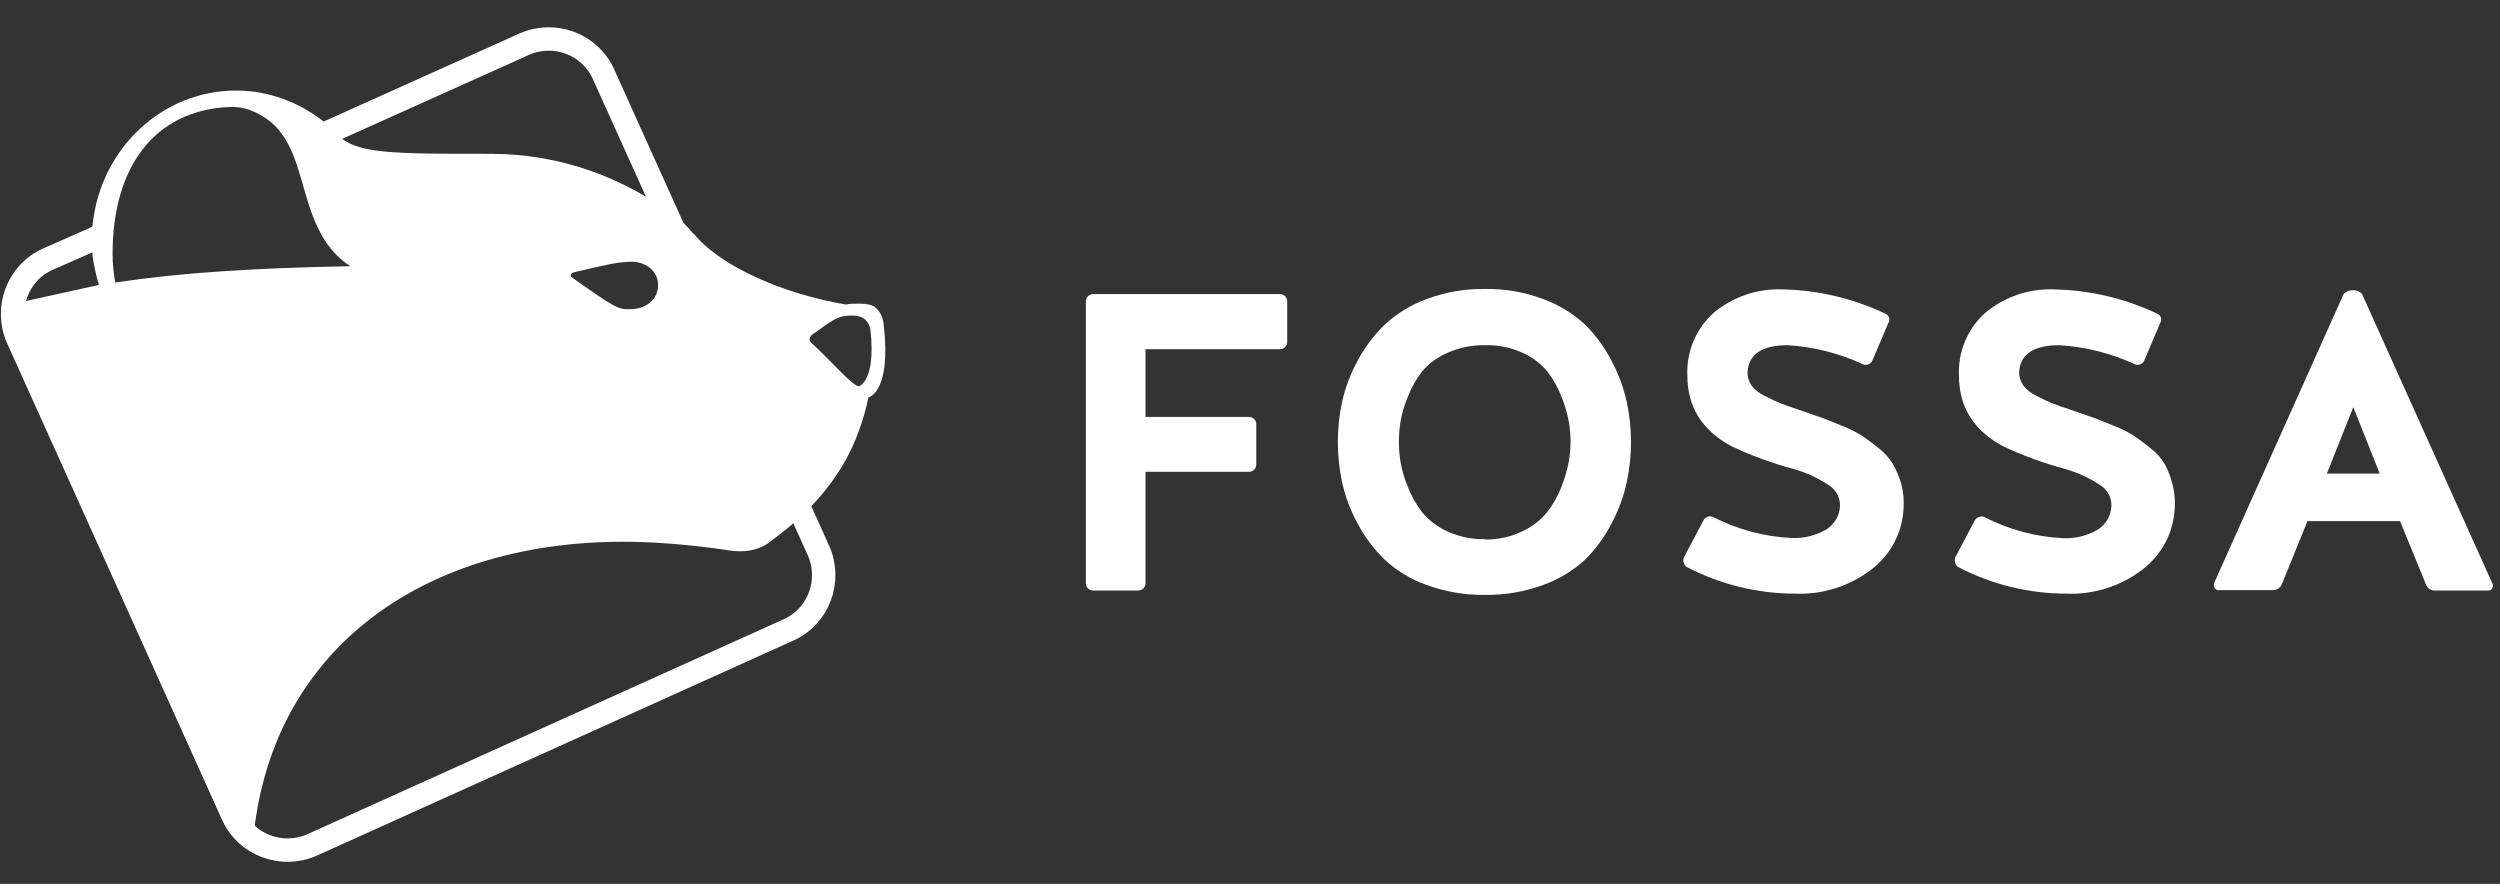 <svg width="297" height="105" viewBox="0 0 297 105" fill="none" xmlns="http://www.w3.org/2000/svg">
<rect x="0" y="0" width="297" height="105" fill="#333333" stroke="none"/>
<path d="M37.069 16.581L62.283 5.246C65.885 3.657 70.122 5.246 71.711 8.848L97.243 65.419C98.832 69.021 97.243 73.258 93.641 74.848L37.069 100.379C33.468 101.968 29.23 100.379 27.641 96.777L2.11 40.206C0.521 36.604 2.11 32.366 5.712 30.777L11.008 28.447L11.432 28.235L11.538 28.27L11.644 28.129" stroke="white" stroke-width="2.781"/>
<path fill-rule="evenodd" clip-rule="evenodd" d="M0.203 36.392C0.097 37.875 0.309 39.358 0.944 40.735L26.37 97.307C27.111 99.002 28.383 100.379 29.971 101.226C31.349 78.026 49.358 64.36 74.042 64.36C76.902 64.36 81.246 64.572 86.861 65.419C88.344 65.631 89.933 65.419 91.204 64.572C93.217 63.089 95.018 61.605 96.501 60.016C99.467 56.838 101.904 53.13 103.175 47.198C103.175 47.198 105.93 46.668 104.976 38.511C104.87 37.345 104.129 36.286 103.175 36.18C102.751 36.074 102.328 36.074 102.01 36.074C101.48 36.074 100.95 36.074 100.527 36.18C92.899 34.909 85.801 31.625 82.729 28.129C82.623 28.023 82.517 27.811 82.305 27.705C81.987 27.281 81.67 26.963 81.246 26.54C81.034 26.328 80.822 26.116 80.504 25.904C74.254 21.137 66.626 18.276 58.363 18.276C46.498 18.276 42.366 18.276 40.142 16.052C39.612 15.416 38.976 14.886 38.341 14.357C35.48 12.132 31.878 10.755 28.065 10.755C19.272 10.755 11.962 17.641 11.008 26.646C10.903 27.387 10.903 28.023 10.903 28.764C10.903 30.353 11.22 32.048 11.75 33.849L0.203 36.392ZM13.692 33.567C21.32 32.402 30.183 31.837 41.625 31.625C38.129 29.4 36.964 25.48 35.904 21.666C34.75 17.628 33.596 14.579 29.749 13.099C28.928 12.784 28.041 12.671 27.162 12.713C18.348 13.135 13.374 19.842 13.374 30.142C13.374 31.307 13.48 32.296 13.692 33.567ZM103.422 39.288C104.058 45.326 102.045 45.891 102.045 45.891C101.304 45.891 99.008 43.137 96.36 40.7C96.042 40.488 96.183 39.959 96.501 39.747L98.337 38.44C99.335 37.825 99.82 37.487 101.198 37.487C101.41 37.487 101.727 37.487 102.045 37.593C102.681 37.699 103.316 38.334 103.422 39.288ZM75.207 36.71C76.902 36.604 78.174 35.438 78.174 33.955C78.28 32.26 76.691 30.989 74.784 31.095C73.195 31.201 73.089 31.201 68.109 32.366C67.792 32.472 67.686 32.79 68.004 33.002C73.406 36.816 73.512 36.816 75.207 36.71Z" fill="white"/>
<path d="M148.388 56.053H136.087V69.293C136.087 69.521 135.997 69.739 135.836 69.9C135.675 70.061 135.456 70.152 135.229 70.152H129.858C129.631 70.152 129.412 70.061 129.251 69.9C129.09 69.739 129 69.521 129 69.293V35.775C129.005 35.551 129.098 35.338 129.259 35.181C129.419 35.025 129.634 34.937 129.858 34.937H152.062C152.29 34.937 152.508 35.028 152.669 35.189C152.83 35.35 152.92 35.568 152.92 35.796V40.625C152.92 40.853 152.83 41.071 152.669 41.232C152.508 41.393 152.29 41.484 152.062 41.484H136.087V49.528H148.388C148.615 49.528 148.834 49.618 148.994 49.779C149.155 49.941 149.246 50.159 149.246 50.387V55.215C149.24 55.44 149.148 55.653 148.987 55.809C148.827 55.966 148.612 56.053 148.388 56.053V56.053Z" fill="white"/>
<path d="M176.427 34.327C178.785 34.292 181.129 34.701 183.336 35.532C185.193 36.209 186.894 37.253 188.34 38.6C189.611 39.866 190.671 41.326 191.481 42.926C192.289 44.448 192.888 46.072 193.261 47.755C193.593 49.308 193.761 50.891 193.763 52.479C193.762 54.091 193.594 55.699 193.261 57.276C192.891 58.966 192.292 60.598 191.481 62.126C190.671 63.726 189.611 65.186 188.34 66.452C186.897 67.795 185.194 68.829 183.336 69.489C181.125 70.304 178.783 70.705 176.427 70.673C174.054 70.708 171.694 70.307 169.466 69.489C167.608 68.829 165.905 67.795 164.462 66.452C163.171 65.187 162.087 63.727 161.248 62.126C160.42 60.602 159.81 58.97 159.437 57.276C159.104 55.699 158.935 54.091 158.935 52.479C158.936 50.891 159.104 49.308 159.437 47.755C159.813 46.069 160.423 44.444 161.248 42.926C162.09 41.325 163.178 39.865 164.472 38.6C165.918 37.253 167.62 36.209 169.476 35.532C171.698 34.7 174.055 34.291 176.427 34.327V34.327ZM176.427 64.095C177.951 64.117 179.459 63.787 180.834 63.131C181.983 62.605 182.996 61.824 183.797 60.848C184.524 59.914 185.107 58.876 185.524 57.769C185.908 56.8 186.196 55.797 186.383 54.773C186.51 54.008 186.576 53.234 186.582 52.458C186.576 51.682 186.51 50.908 186.383 50.143C186.197 49.129 185.909 48.136 185.524 47.179C185.113 46.093 184.545 45.073 183.839 44.152C183.029 43.172 181.999 42.397 180.834 41.889C179.45 41.27 177.944 40.97 176.427 41.01C174.869 40.98 173.324 41.298 171.905 41.942C170.752 42.436 169.73 43.193 168.921 44.152C168.216 45.083 167.645 46.109 167.226 47.2C166.825 48.151 166.537 49.146 166.367 50.164C166.132 51.698 166.132 53.26 166.367 54.794C166.539 55.815 166.827 56.813 167.226 57.769C167.645 58.868 168.219 59.901 168.932 60.837C169.741 61.819 170.765 62.601 171.926 63.121C173.336 63.77 174.875 64.089 176.427 64.053V64.095Z" fill="white"/>
<path d="M207.6 44.278C207.614 44.815 207.777 45.337 208.071 45.786C208.484 46.318 209.019 46.742 209.631 47.023C210.363 47.407 210.985 47.7 211.494 47.902C212.003 48.105 212.858 48.405 214.059 48.803L216.519 49.662C216.986 49.83 217.765 50.14 218.853 50.594C219.692 50.92 220.498 51.323 221.261 51.799C221.777 52.148 222.423 52.633 223.198 53.255C223.875 53.769 224.447 54.409 224.883 55.14C225.303 55.877 225.633 56.661 225.867 57.476C226.121 58.435 226.213 59.43 226.139 60.419C226.07 61.832 225.692 63.212 225.032 64.463C224.372 65.713 223.446 66.803 222.318 67.657C219.741 69.637 216.552 70.653 213.305 70.527C208.826 70.529 204.413 69.451 200.439 67.385C200.341 67.335 200.254 67.264 200.185 67.177C200.117 67.09 200.068 66.989 200.042 66.882C199.959 66.673 199.959 66.441 200.042 66.232L202.355 61.854C202.402 61.751 202.468 61.658 202.551 61.581C202.634 61.504 202.731 61.443 202.837 61.404C202.939 61.359 203.049 61.335 203.161 61.335C203.273 61.335 203.383 61.359 203.486 61.404C206.408 62.912 209.622 63.769 212.907 63.917C214.253 63.968 215.588 63.653 216.77 63.006C217.23 62.762 217.628 62.416 217.934 61.995C218.241 61.574 218.448 61.089 218.539 60.576C218.65 60.029 218.594 59.462 218.38 58.946C218.165 58.431 217.801 57.992 217.335 57.685C215.987 56.777 214.498 56.098 212.928 55.674C210.444 55 208.024 54.11 205.695 53.014C202.205 51.135 200.46 48.342 200.46 44.634C200.393 43.231 200.64 41.83 201.183 40.534C201.727 39.238 202.553 38.081 203.601 37.145C205.909 35.233 208.846 34.247 211.839 34.38C216.025 34.479 220.143 35.453 223.93 37.239C224.041 37.278 224.142 37.341 224.225 37.424C224.308 37.507 224.371 37.608 224.409 37.719C224.448 37.83 224.46 37.948 224.446 38.065C224.432 38.181 224.392 38.293 224.328 38.392L222.465 42.77C222.426 42.881 222.364 42.983 222.284 43.07C222.204 43.156 222.107 43.225 221.998 43.272C221.89 43.319 221.774 43.344 221.656 43.344C221.538 43.344 221.422 43.32 221.313 43.273C218.501 41.966 215.469 41.199 212.373 41.01C209.296 41.01 207.704 42.1 207.6 44.278Z" fill="white"/>
<path d="M239.865 44.278C239.888 44.818 240.062 45.341 240.367 45.787C240.78 46.318 241.315 46.742 241.927 47.023C242.66 47.407 243.281 47.7 243.79 47.903C244.3 48.105 245.155 48.405 246.355 48.803L248.815 49.662C249.283 49.83 250.061 50.141 251.15 50.594C251.988 50.92 252.794 51.323 253.557 51.799C254.074 52.148 254.719 52.633 255.494 53.255C256.171 53.769 256.744 54.409 257.179 55.14C257.57 55.881 257.872 56.665 258.08 57.476C258.334 58.435 258.426 59.43 258.352 60.419C258.283 61.832 257.905 63.212 257.245 64.463C256.584 65.713 255.658 66.804 254.531 67.657C251.959 69.633 248.779 70.648 245.538 70.527C241.06 70.529 236.647 69.451 232.673 67.385C232.574 67.335 232.487 67.264 232.419 67.177C232.35 67.09 232.301 66.99 232.275 66.882C232.192 66.673 232.192 66.441 232.275 66.233L234.588 61.854C234.64 61.753 234.711 61.663 234.797 61.589C234.883 61.516 234.983 61.46 235.091 61.425C235.193 61.38 235.304 61.356 235.415 61.356C235.527 61.356 235.638 61.38 235.74 61.425C238.663 62.933 241.877 63.79 245.162 63.939C246.5 63.989 247.827 63.678 249.003 63.038C249.469 62.791 249.871 62.441 250.18 62.015C250.489 61.588 250.695 61.096 250.783 60.576C250.892 60.029 250.836 59.462 250.622 58.947C250.407 58.432 250.044 57.993 249.579 57.685C248.237 56.78 246.755 56.101 245.193 55.674C242.709 55 240.288 54.11 237.959 53.014C234.47 51.136 232.725 48.342 232.725 44.635C232.658 43.231 232.905 41.83 233.448 40.534C233.991 39.239 234.817 38.081 235.866 37.145C238.173 35.232 241.11 34.247 244.104 34.38C248.3 34.475 252.43 35.449 256.227 37.24C256.338 37.278 256.438 37.341 256.521 37.424C256.604 37.507 256.667 37.608 256.705 37.719C256.744 37.83 256.756 37.948 256.742 38.065C256.728 38.181 256.688 38.293 256.624 38.392L254.761 42.77C254.722 42.881 254.66 42.983 254.58 43.07C254.5 43.156 254.403 43.225 254.295 43.272C254.187 43.319 254.07 43.344 253.952 43.344C253.834 43.344 253.718 43.32 253.61 43.273C250.787 41.962 247.744 41.195 244.638 41.01C241.553 41.01 239.962 42.1 239.865 44.278Z" fill="white"/>
<path d="M280.618 34.949L296.091 69.305C296.132 69.393 296.154 69.49 296.154 69.587C296.154 69.685 296.132 69.782 296.091 69.87C296.05 69.957 295.984 70.03 295.903 70.081C295.821 70.131 295.726 70.156 295.63 70.153H289.349C289.088 70.18 288.827 70.114 288.61 69.966C288.394 69.819 288.236 69.599 288.166 69.347L285.13 61.91H274.128L271.123 69.305C271.042 69.553 270.881 69.767 270.665 69.913C270.449 70.059 270.19 70.129 269.93 70.111H263.555C263.459 70.114 263.364 70.089 263.282 70.039C263.2 69.988 263.135 69.915 263.094 69.828C263.044 69.742 263.014 69.645 263.005 69.546C262.996 69.447 263.008 69.346 263.042 69.252L278.42 34.938C278.55 34.79 278.711 34.672 278.892 34.594C279.073 34.516 279.27 34.48 279.467 34.488C279.682 34.461 279.901 34.489 280.102 34.569C280.304 34.65 280.481 34.781 280.618 34.949V34.949ZM279.571 48.367L276.431 56.264H282.712L279.571 48.367Z" fill="white"/>
</svg>
